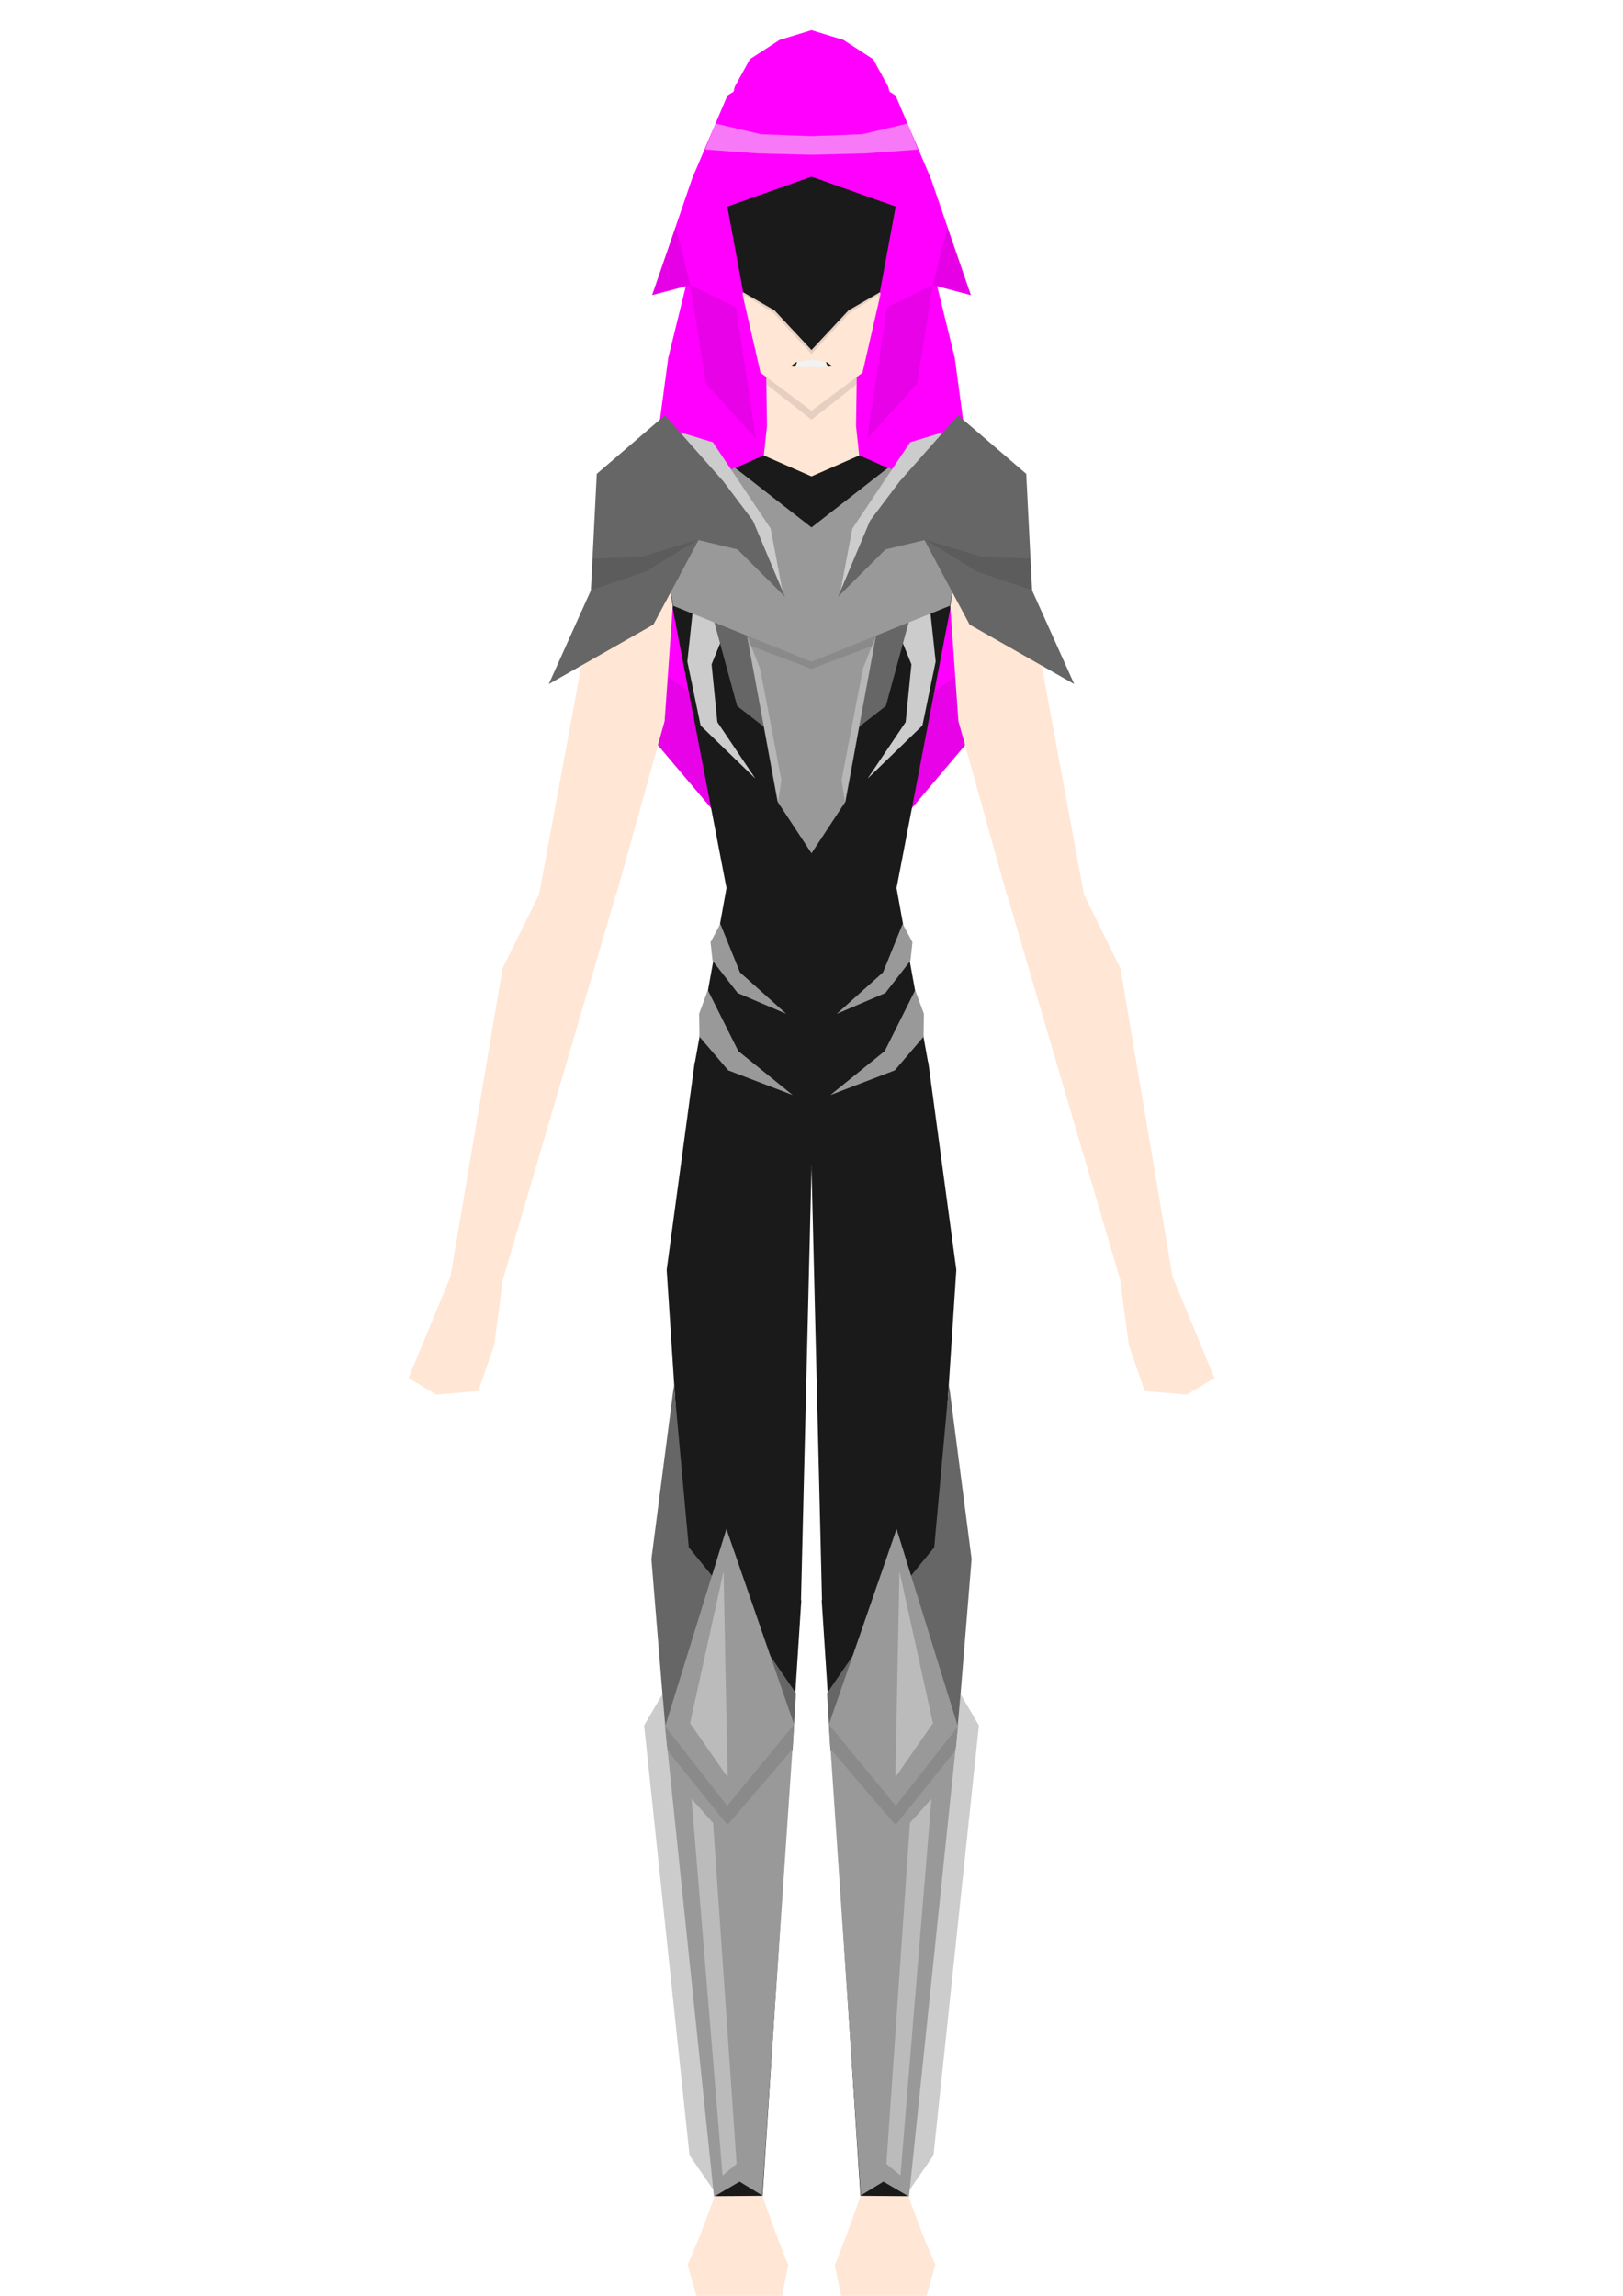 <?xml version="1.0" encoding="UTF-8" standalone="no"?>
<!-- Created with Inkscape (http://www.inkscape.org/) -->

<svg
   width="210mm"
   height="297mm"
   viewBox="0 0 210 297"
   version="1.1"
   id="svg1"
   sodipodi:docname="Centi.svg"
   inkscape:version="1.3.2 (091e20e, 2023-11-25)"
   xmlns:inkscape="http://www.inkscape.org/namespaces/inkscape"
   xmlns:sodipodi="http://sodipodi.sourceforge.net/DTD/sodipodi-0.dtd"
   xmlns="http://www.w3.org/2000/svg"
   xmlns:svg="http://www.w3.org/2000/svg">
  <sodipodi:namedview
     id="namedview1"
     pagecolor="#505050"
     bordercolor="#eeeeee"
     borderopacity="1"
     inkscape:showpageshadow="0"
     inkscape:pageopacity="0"
     inkscape:pagecheckerboard="0"
     inkscape:deskcolor="#505050"
     inkscape:document-units="mm"
     inkscape:zoom="1.435761"
     inkscape:cx="322.82532"
     inkscape:cy="957.68031"
     inkscape:window-width="1512"
     inkscape:window-height="837"
     inkscape:window-x="0"
     inkscape:window-y="38"
     inkscape:window-maximized="0"
     inkscape:current-layer="g1" />
  <defs
     id="defs1">
    <inkscape:path-effect
       effect="mirror_symmetry"
       start_point="105,0"
       end_point="105,297"
       center_point="105,148.5"
       id="path-effect1"
       is_visible="true"
       lpeversion="1.2"
       lpesatellites=""
       mode="vertical"
       discard_orig_path="false"
       fuse_paths="false"
       oposite_fuse="true"
       split_items="false"
       split_open="false"
       link_styles="false" />
    <filter
       inkscape:collect="always"
       style="color-interpolation-filters:sRGB"
       id="filter30"
       x="-7.6462536e-05"
       y="-0.217"
       width="1"
       height="1.433">
      <feGaussianBlur
         inkscape:collect="always"
         stdDeviation="0.001 1.798"
         id="feGaussianBlur30" />
    </filter>
    <filter
       inkscape:collect="always"
       style="color-interpolation-filters:sRGB"
       id="filter31"
       x="-5.5971747e-05"
       y="-0.185"
       width="1"
       height="1.37">
      <feGaussianBlur
         inkscape:collect="always"
         stdDeviation="0.001 2.325"
         id="feGaussianBlur31" />
    </filter>
    <filter
       inkscape:collect="always"
       style="color-interpolation-filters:sRGB"
       id="filter32"
       x="-8.7217844e-05"
       y="-0.309"
       width="1"
       height="1.618">
      <feGaussianBlur
         inkscape:collect="always"
         stdDeviation="0.001 0.52"
         id="feGaussianBlur32" />
    </filter>
    <filter
       inkscape:collect="always"
       style="color-interpolation-filters:sRGB"
       id="filter37"
       x="-0.15"
       y="-0.116"
       width="1.299"
       height="1.232">
      <feGaussianBlur
         inkscape:collect="always"
         stdDeviation="1.043"
         id="feGaussianBlur37" />
    </filter>
    <filter
       inkscape:collect="always"
       style="color-interpolation-filters:sRGB"
       id="filter33"
       x="-0.007"
       y="-1.103"
       width="1.015"
       height="3.206">
      <feGaussianBlur
         inkscape:collect="always"
         stdDeviation="0.125 4.049"
         id="feGaussianBlur33" />
    </filter>
    <filter
       inkscape:collect="always"
       style="color-interpolation-filters:sRGB"
       id="filter24"
       x="-0.151"
       y="-0.178"
       width="1.303"
       height="1.357">
      <feGaussianBlur
         inkscape:collect="always"
         stdDeviation="1.982"
         id="feGaussianBlur24" />
    </filter>
    <filter
       inkscape:collect="always"
       style="color-interpolation-filters:sRGB"
       id="filter25"
       x="-0.153"
       y="-0.098"
       width="1.307"
       height="1.195">
      <feGaussianBlur
         inkscape:collect="always"
         stdDeviation="1.982"
         id="feGaussianBlur25" />
    </filter>
  </defs>
  <g
     inkscape:label="Layer 1"
     inkscape:groupmode="layer"
     id="layer1">
    <g
       id="g1"
       inkscape:path-effect="#path-effect1"
       inkscape:label="g1">
      <g
         id="g20"
         inkscape:label="BHair"
         style="display:inline"
         transform="matrix(1,0,0,0.832,0,0.657)">
        <path
           style="fill:#ff00ff;stroke-width:1;-inkscape-stroke:none"
           d="M 95.073,12.69 86.462,54.859 82.397,91.187 84.938,114.812 97.161,132.173 94.669,111.64 105,99.583 V 3.903 l -4.12,1.508 -3.855,3.005 z m 19.853,0 8.612,42.17 4.065,36.327 -2.54,23.626 -12.223,17.361 2.492,-20.533 L 105,99.583 V 3.903 l 4.12,1.508 3.855,3.005 z"
           id="path19"
           inkscape:original-d="M 95.073493,12.689843 86.461965,54.859455 82.397351,91.186929 84.937735,114.81248 97.160966,132.17342 94.669207,111.64021 105,99.583006 V 3.9033346 l -4.12042,1.507767 -3.855405,3.0054221 z"
           sodipodi:nodetypes="ccccccccccc" />
        <path
           style="fill:#1a1a1a;fill-opacity:0.1;stroke-width:1;-inkscape-stroke:none;filter:url(#filter31)"
           d="m 84.931,114.817 12.212,17.367 -2.612,-20.885 -10.971,-9.301 z m 40.139,0 -12.212,17.367 2.612,-20.885 10.971,-9.301 z"
           id="path31"
           inkscape:original-d="m 84.930742,114.81667 12.212483,17.3675 -2.611828,-20.88541 -10.970786,-9.30089 z"
           sodipodi:nodetypes="ccccc" />
      </g>
      <g
         id="g9"
         inkscape:label="Head">
        <g
           id="g10"
           inkscape:label="Neck">
          <path
             style="fill:#ffe6d5;stroke-width:0.953;-inkscape-stroke:none"
             d="m 99.132,47.973 0.105,7.147 -0.429,3.98 L 105,65.501 V 40.612 Z m 11.735,0 -0.105,7.147 0.429,3.98 L 105,65.501 V 40.612 Z"
             id="path2"
             inkscape:original-d="m 99.132472,47.972666 0.105189,7.147281 -0.429115,3.979974 L 105,65.50112 V 40.611571 Z"
             sodipodi:nodetypes="cccccc" />
        </g>
        <path
           style="fill:#000000;fill-opacity:0.1;stroke-width:1;-inkscape-stroke:none"
           d="M 99.17,49.723 105,54.293 v -8.016 l -5.968,-0.334 z m 11.66,0 L 105,54.293 v -8.016 l 5.968,-0.334 z"
           id="path11"
           inkscape:original-d="M 99.17014,49.722898 105,54.293138 v -8.015873 l -5.967686,-0.33396 z"
           sodipodi:nodetypes="ccccc" />
        <path
           style="fill:#ffe6d5;stroke-width:0.953;-inkscape-stroke:none"
           d="M 105,14.874 96.69,20.918 95.637,36.183 98.404,48.219 105,53.147 Z m 0,0 8.31,6.044 1.053,15.265 -2.767,12.036 L 105,53.147 Z"
           id="path1"
           inkscape:original-d="M 105,14.874476 96.690187,20.918385 95.63712,36.183119 98.403954,48.218845 105,53.146618 Z"
           sodipodi:nodetypes="cccccc" />
        <path
           style="fill:#1a1a1a;fill-opacity:1;stroke-width:1.327;-inkscape-stroke:none"
           d="m 103.153,46.854 -0.192,0.022 -0.639,0.508 0.563,0.052 z m 3.694,0 0.192,0.022 0.639,0.508 -0.563,0.052 z"
           id="path28"
           inkscape:original-d="m 103.15293,46.854079 -0.19249,0.02192 -0.63854,0.507966 0.56287,0.05161 z"
           sodipodi:nodetypes="ccccc" />
        <path
           style="fill:#f2f2f2;fill-opacity:1;stroke-width:1.327;-inkscape-stroke:none"
           d="m 105,46.518 -1.843,0.324 -0.26,0.581 1.053,0.123 L 105,47.445 Z m 0,0 1.843,0.324 0.26,0.581 -1.053,0.123 L 105,47.445 Z"
           id="path29"
           inkscape:original-d="m 105,46.518306 -1.84304,0.323943 -0.26017,0.58086 1.05334,0.122876 L 105,47.445449 Z"
           sodipodi:nodetypes="cccccc" />
      </g>
      <g
         id="g11"
         inkscape:label="Body">
        <path
           style="fill:#1a1a1a;stroke-width:0.953;-inkscape-stroke:none"
           d="m 105,61.63 -6.201,-2.718 -13.997,6.218 -2.282,8.36 4.465,4.942 7.015,36.453 -4.094,22.598 6.081,9.241 L 105,150.968 Z m 2.6e-4,0 6.201,-2.718 13.997,6.218 2.282,8.36 -4.465,4.942 -7.015,36.453 4.094,22.598 -6.081,9.241 L 105,150.968 Z"
           id="path3"
           inkscape:original-d="m 104.99987,61.630184 -6.201202,-2.718166 -13.996584,6.217934 -2.282114,8.359585 4.465486,4.941827 7.015261,36.452756 -4.09424,22.59844 6.0808,9.24146 L 105,150.96796 Z"
           sodipodi:nodetypes="cccccccccc" />
      </g>
      <g
         id="g14"
         inkscape:label="Forelegs">
        <path
           style="fill:#1a1a1a;stroke-width:0.953;-inkscape-stroke:none"
           d="m 89.888,137.414 -3.627,26.858 2.732,41.732 6.753,3.912 7.894,-2.894 L 105,151.019 99.696,141.436 Z m 30.223,0 3.627,26.858 -2.732,41.732 -6.753,3.912 -7.894,-2.894 L 105,151.019 l 5.304,-9.584 z"
           id="path6"
           inkscape:original-d="m 89.888375,137.41416 -3.627316,26.85843 2.731954,41.73217 6.752637,3.91182 7.89415,-2.89354 L 105,151.0192 99.696387,141.43562 Z"
           sodipodi:nodetypes="cccccccc" />
      </g>
      <g
         id="g15"
         inkscape:label="Legs">
        <path
           style="fill:#1a1a1a;stroke-width:0.953;-inkscape-stroke:none"
           d="m 89.031,206.056 -2.979,17.248 6.421,60.842 3.038,1.103 3.156,-1.196 5.015,-77.032 -7.382,-3.685 z m 31.938,0 2.979,17.248 -6.421,60.842 -3.038,1.103 -3.156,-1.196 -5.015,-77.032 7.382,-3.685 z"
           id="path7"
           inkscape:original-d="m 89.031079,206.05569 -2.978794,17.24776 6.421394,60.84195 3.037557,1.1033 3.155872,-1.19591 5.014842,-77.03196 -7.381918,-3.68521 z"
           sodipodi:nodetypes="cccccccc" />
      </g>
      <g
         id="g16"
         inkscape:label="Hands"
         inkscape:transform-center-x="-17.518188"
         inkscape:transform-center-y="103.11665">
        <path
           style="fill:#ffe6d5;stroke-width:0.851;-inkscape-stroke:none"
           d="m 58.284,165.18 -5.42,13.093 3.573,2.14 5.453,-0.463 2.045,-5.921 1.134,-8.471 -3.443,-1.415 z m 93.433,0 5.42,13.093 -3.573,2.14 -5.453,-0.463 -2.045,-5.921 -1.134,-8.471 3.443,-1.415 z"
           id="path8"
           inkscape:original-d="m 58.283726,165.18013 -5.420458,13.09338 3.573386,2.1405 5.453374,-0.46336 2.044518,-5.92118 1.13354,-8.47108 -3.443185,-1.41519 z"
           sodipodi:nodetypes="cccccccc"
           inkscape:transform-center-x="101.70681"
           inkscape:transform-center-y="53.30096" />
      </g>
      <g
         id="g12"
         inkscape:label="Forearms"
         inkscape:transform-center-x="-17.518188"
         inkscape:transform-center-y="22.139605">
        <path
           style="fill:#ffe6d5;stroke-width:0.851;-inkscape-stroke:none"
           d="m 87.049,78.41 -1.056,14.883 -6.284,22.52 -5.334,1.661 -4.655,-1.586 7.158,-38.742 7.923,-12.017 z m 35.902,0 1.056,14.883 6.284,22.52 5.334,1.661 4.655,-1.586 -7.158,-38.742 -7.923,-12.017 z"
           id="path4"
           inkscape:original-d="m 87.048762,78.409749 -1.055551,14.88337 -6.283739,22.519581 -5.334171,1.6615 -4.654852,-1.58607 7.158072,-38.742463 7.922866,-12.016742 z"
           sodipodi:nodetypes="cccccccc" />
      </g>
      <g
         id="g13"
         inkscape:label="Arms"
         inkscape:transform-center-x="-17.518188"
         inkscape:transform-center-y="70.747008">
        <path
           style="fill:#ffe6d5;stroke-width:0.851;-inkscape-stroke:none"
           d="m 69.696,115.83 -4.665,9.434 -6.745,39.911 3.016,1.304 3.765,-0.938 14.593,-49.711 -4.65,-2.491 z m 70.607,0 4.665,9.434 6.745,39.911 -3.016,1.304 -3.765,-0.938 -14.593,-49.711 4.65,-2.491 z"
           id="path5"
           inkscape:original-d="m 69.696336,115.82992 -4.664563,9.43402 -6.744594,39.91105 3.015508,1.30422 3.764773,-0.93828 14.59259,-49.71101 -4.650197,-2.4912 z"
           sodipodi:nodetypes="cccccccc"
           inkscape:transform-center-x="71.682996"
           inkscape:transform-center-y="20.93132" />
      </g>
      <g
         id="g17"
         inkscape:label="Feet">
        <path
           style="fill:#ffe6d5;stroke-width:0.953;-inkscape-stroke:none"
           d="m 92.473,284.114 -1.958,5.254 -1.543,3.609 1.155,4.084 11.038,0.002 0.815,-3.996 -1.536,-3.984 -1.803,-5.013 z m 25.054,0 1.958,5.254 1.543,3.609 -1.155,4.084 -11.038,0.002 -0.815,-3.996 1.536,-3.984 1.803,-5.013 z"
           id="path9"
           inkscape:original-d="m 92.472921,284.11411 -1.957979,5.25358 -1.543351,3.60946 1.15467,4.08391 11.038449,0.002 0.8149,-3.99554 -1.53556,-3.98431 -1.803075,-5.01337 z"
           sodipodi:nodetypes="ccccccccc" />
      </g>
      <g
         id="g18"
         inkscape:label="FHair">
        <path
           style="fill:#000000;fill-opacity:0.1;stroke-width:1;-inkscape-stroke:none"
           d="m 105,24.501 -3.704,4.756 -1.65,-2.629 -1.504,8.133 -1.949,3.861 L 95.472,35.329 97.633,24.673 105,22.415 Z m 0,0 3.704,4.756 1.65,-2.629 1.504,8.133 1.949,3.861 0.72,-3.293 L 112.367,24.673 105,22.415 Z"
           id="path40"
           inkscape:original-d="m 105,24.501262 -3.70421,4.755543 -1.650242,-2.628941 -1.504438,8.132858 -1.949124,3.861342 L 95.471628,35.328633 97.632506,24.673358 105,22.415488 Z"
           sodipodi:nodetypes="ccccccccc" />
        <path
           style="fill:#ff00ff;stroke-width:1;-inkscape-stroke:none"
           d="m 105,24.034 -3.741,4.571 -1.757,-2.616 -1.745,8.471 -2.512,5.256 2.504,17.03 L 91.394,49.603 89.303,36.877 84.384,38.182 89.549,23.112 94.122,12.354 99.389,9.031 105,8.709 Z m 0,0 3.741,4.571 1.757,-2.616 1.745,8.471 2.512,5.256 -2.504,17.03 6.355,-7.141 2.091,-12.726 4.919,1.305 L 120.451,23.112 115.878,12.354 110.611,9.031 105,8.709 Z"
           id="path10"
           inkscape:original-d="m 105,24.033983 -3.74143,4.570697 -1.757422,-2.616435 -1.744573,8.470582 -2.511918,5.255827 2.504432,17.029522 L 91.39433,49.60281 89.303025,36.877134 84.384028,38.182107 89.54854,23.112055 94.121573,12.353874 99.388788,9.0306506 105,8.7089138 Z"
           sodipodi:nodetypes="cccccccccccccc" />
        <path
           style="mix-blend-mode:normal;fill:#1a1a1a;fill-opacity:0.1;stroke-width:1;-inkscape-stroke:none;filter:url(#filter30)"
           d="m 89.306,36.879 5.92,2.877 2.594,17.036 -6.472,-7.161 z m 31.388,0 -5.92,2.877 -2.594,17.036 6.472,-7.161 z"
           id="path30"
           inkscape:original-d="m 89.306039,36.87919 5.919641,2.876639 2.594297,17.036345 -6.472057,-7.160613 z"
           sodipodi:nodetypes="ccccc" />
        <path
           style="mix-blend-mode:normal;fill:#f2f2f2;fill-opacity:0.5;stroke-width:1;-inkscape-stroke:none;filter:url(#filter32)"
           d="M 92.577,15.982 98.434,17.36 105,17.61 v 2.411 l -6.966,-0.177 -6.793,-0.499 z m 24.847,0 -5.857,1.378 L 105,17.61 v 2.411 l 6.966,-0.177 6.793,-0.499 z"
           id="path32"
           inkscape:original-d="M 92.576573,15.981955 98.433696,17.359623 105,17.609992 v 2.411351 l -6.965551,-0.176704 -6.793102,-0.498647 z"
           sodipodi:nodetypes="ccccccc" />
        <path
           style="fill:#000000;fill-opacity:0.1;stroke-width:1;-inkscape-stroke:none;filter:url(#filter33)"
           d="m 84.322,38.149 3.115,-8.812 1.866,7.537 z m 41.355,0 -3.115,-8.812 -1.866,7.537 z"
           id="path33"
           inkscape:original-d="m 84.322464,38.149108 3.114648,-8.812034 1.865719,7.537331 z"
           sodipodi:nodetypes="cccc"
           inkscape:label="path33" />
      </g>
      <g
         id="g19"
         inkscape:label="Mask"
         style="display:inline"
         transform="translate(0,2.275)">
        <path
           style="fill:#000000;fill-opacity:0.1;stroke-width:0.962;-inkscape-stroke:none"
           d="m 96.409,35.917 3.728,2.339 4.863,5.264 -0.035,-9.38 -8.242,1.158 z m 17.182,0 -3.728,2.339 -4.863,5.264 0.035,-9.38 8.242,1.158 z"
           id="path16"
           inkscape:original-d="m 96.40898,35.917355 3.72775,2.338844 4.86327,5.264082 -0.0349,-9.379501 -8.242353,1.157838 z"
           sodipodi:nodetypes="cccccc" />
        <path
           style="fill:#1a1a1a;stroke-width:1;-inkscape-stroke:none"
           d="M 105,43.006 100.218,37.879 96.161,35.538 94.107,24.445 105,20.579 Z m 0,0 4.782,-5.127 4.057,-2.341 2.054,-11.092 L 105,20.579 Z"
           id="path18"
           inkscape:original-d="M 105,43.005523 100.21759,37.878529 96.160999,35.537523 94.10719,24.445415 105,20.579111 Z"
           sodipodi:nodetypes="cccccc" />
      </g>
      <g
         id="g21"
         inkscape:label="Armor"
         style="display:inline">
        <path
           style="display:inline;fill:#cccccc;fill-opacity:1;stroke-width:1;-inkscape-stroke:none"
           d="m 94.459,80.048 -2.389,5.899 0.747,7.467 4.928,7.318 -7.094,-6.87 -1.717,-8.289 1.195,-11.126 z m 21.081,0 2.389,5.899 -0.747,7.467 -4.928,7.318 7.094,-6.87 1.717,-8.289 -1.195,-11.126 z"
           id="path26"
           inkscape:original-d="m 94.4594,80.047808 -2.389486,5.899047 0.746715,7.467145 4.928317,7.3178 -7.093789,-6.869771 -1.717445,-8.288533 1.194745,-11.126047 z" />
        <path
           style="fill:#666666;stroke-width:1;-inkscape-stroke:none"
           d="M 92.414,80.467 95.376,91.328 105,98.832 V 78.025 Z m 25.172,0 -2.962,10.861 L 105,98.832 V 78.025 Z"
           id="path14"
           inkscape:original-d="M 92.413957,80.467281 95.375943,91.327895 105,98.831592 V 78.025267 Z"
           sodipodi:nodetypes="ccccc" />
        <path
           style="fill:#999999;stroke-width:1;-inkscape-stroke:none"
           d="M 84.717,65.176 95.076,60.499 105,68.231 V 85.607 L 87.099,78.368 Z m 40.565,0 L 114.924,60.499 105,68.231 v 17.377 l 17.901,-7.239 z"
           id="path12"
           inkscape:original-d="M 84.717455,65.17585 95.076015,60.498662 105,68.230863 V 85.607492 L 87.098722,78.367994 Z"
           sodipodi:nodetypes="cccccc" />
        <path
           style="fill:#999999;stroke-width:1;-inkscape-stroke:none"
           d="M 96.664,82.245 100.602,103.705 105,110.388 V 78.286 Z m 16.672,0 -3.938,21.46 L 105,110.388 V 78.286 Z"
           id="path21"
           inkscape:original-d="M 96.664054,82.244967 100.60222,103.70501 105,110.38796 V 78.28595 Z"
           sodipodi:nodetypes="ccccc" />
        <path
           style="fill:#999999;stroke-width:1;-inkscape-stroke:none"
           d="m 90.503,134.116 -0.039,-2.979 1.119,-3.048 3.944,7.883 7.041,5.691 -8.344,-3.195 z m 28.995,0 0.039,-2.979 -1.119,-3.048 -3.944,7.883 -7.041,5.691 8.344,-3.195 z"
           id="path23"
           inkscape:original-d="m 90.502742,134.116 -0.03863,-2.97946 1.11886,-3.04783 3.943822,7.88255 7.040556,5.69083 -8.344313,-3.19519 z"
           inkscape:label="path23"
           sodipodi:nodetypes="ccccccc" />
        <path
           style="fill:#999999;fill-opacity:1;stroke-width:1;-inkscape-stroke:none"
           d="m 92.198,124.289 -0.263,-2.402 1.269,-2.368 2.542,6.271 5.991,5.367 -6.289,-2.691 z m 25.603,0 0.263,-2.402 -1.269,-2.368 -2.542,6.271 -5.991,5.367 6.289,-2.691 z"
           id="path27"
           inkscape:original-d="m 92.198458,124.28868 -0.26253,-2.40189 1.269323,-2.36829 2.542455,6.27114 5.990604,5.36667 -6.289401,-2.69055 z"
           sodipodi:nodetypes="ccccccc" />
        <path
           style="fill:#f2f2f2;fill-opacity:0.33;stroke-width:1;-inkscape-stroke:none;filter:url(#filter37)"
           d="m 96.631,82.16 1.714,4.332 2.761,14.423 -0.428,2.808 z m 16.739,0 -1.714,4.332 -2.761,14.423 0.428,2.808 z"
           id="path37"
           inkscape:original-d="m 96.630579,82.159791 1.713645,4.331716 2.760876,14.423183 -0.42841,2.80848 z" />
        <path
           style="fill:#000000;fill-opacity:0.1;stroke-width:1;-inkscape-stroke:none"
           d="M 96.663,82.24 105,85.604 v 0.926 l -8.111,-3.071 z m 16.673,0 L 105,85.604 v 0.926 l 8.111,-3.071 z"
           id="path42"
           inkscape:original-d="M 96.663498,82.240305 105,85.604064 v 0.925787 l -8.110572,-3.070648 z"
           sodipodi:nodetypes="ccccc" />
      </g>
      <g
         id="g22"
         inkscape:label="LegArmor">
        <path
           style="fill:#cccccc;fill-opacity:1;stroke-width:1;-inkscape-stroke:none"
           d="m 85.71,219.166 -2.368,4.05 5.875,55.6 3.214,4.672 z m 38.581,0 2.368,4.05 -5.875,55.6 -3.214,4.672 z"
           id="path38"
           inkscape:original-d="m 85.709504,219.16634 -2.367595,4.05008 5.874527,55.60012 3.213698,4.67212 z"
           sodipodi:nodetypes="ccccc"
           inkscape:label="path38" />
        <path
           style="display:inline;fill:#666666;stroke-width:1;-inkscape-stroke:none"
           d="m 86.324,225.974 -0.611,-6.812 -1.429,-17.473 2.921,-22.54 1.916,21.023 5.549,6.784 8.318,12.086 -0.443,7.51 z m 37.351,0 0.611,-6.812 1.429,-17.473 -2.921,-22.54 -1.916,21.023 -5.549,6.784 -8.318,12.086 0.443,7.51 z"
           id="path15"
           inkscape:original-d="m 86.32435,225.97407 -0.611456,-6.81183 -1.428966,-17.47285 2.920752,-22.53975 1.915622,21.02281 5.54947,6.78392 8.317718,12.08579 -0.44316,7.50971 z"
           sodipodi:nodetypes="ccccccccc" />
        <path
           style="fill:#999999;stroke-width:1;-inkscape-stroke:none"
           d="m 92.384,284.165 -6.327,-60.808 7.933,-25.567 8.757,25.303 -4.128,60.921 -2.927,-1.781 z m 25.231,0 6.327,-60.808 -7.934,-25.567 -8.757,25.303 4.128,60.921 2.927,-1.781 z"
           id="path22"
           inkscape:original-d="m 92.384424,284.16487 -6.326773,-60.80821 7.933498,-25.56665 8.757151,25.30322 -4.127785,60.92078 -2.926531,-1.78144 z"
           sodipodi:nodetypes="ccccccc" />
        <path
           style="fill:#000000;stroke-width:1;-inkscape-stroke:none;fill-opacity:0.1"
           d="m 86.037,223.305 8.057,10.312 8.655,-10.53 -0.207,3.179 -8.414,9.827 -7.783,-9.678 z m 37.925,0 -8.057,10.312 -8.655,-10.53 0.207,3.179 8.414,9.827 7.783,-9.678 z"
           id="path17"
           inkscape:original-d="m 86.03741,223.30522 8.05658,10.3117 8.65477,-10.52976 -0.20737,3.17911 -8.413791,9.82652 -7.783308,-9.67777 z"
           sodipodi:nodetypes="ccccccc" />
      </g>
      <g
         id="g23"
         inkscape:label="ShoulderArmor"
         inkscape:transform-center-x="-17.518187"
         inkscape:transform-center-y="1.9494418">
        <path
           style="fill:#cccccc;fill-opacity:1;stroke-width:1;-inkscape-stroke:none"
           d="m 87.971,55.919 4.263,1.291 7.486,11.18 1.566,8.299 z m 34.058,0 -4.263,1.291 -7.486,11.18 -1.566,8.299 z"
           id="path20"
           inkscape:original-d="m 87.971242,55.918634 4.262725,1.291347 7.486191,11.179762 1.565592,8.299156 z"
           inkscape:label="path20"
           sodipodi:nodetypes="ccccc" />
        <path
           style="fill:#666666;stroke-width:1;-inkscape-stroke:none"
           d="m 86.034,53.724 7.573,8.569 3.813,5.062 4.147,9.847 -6.145,-6.129 -5.04,-1.203 L 84.544,80.799 71.006,88.499 76.453,76.381 77.216,61.3 Z m 37.932,0 -7.573,8.569 -3.813,5.062 -4.147,9.847 6.145,-6.129 5.04,-1.203 5.837,10.929 13.538,7.7 -5.447,-12.118 -0.763,-15.081 z"
           id="path13"
           inkscape:original-d="m 86.034226,53.723668 7.572544,8.568599 3.81348,5.061574 4.14654,9.846675 -6.145161,-6.128533 -5.04047,-1.202565 L 84.54385,80.79885 71.006258,88.49913 76.453309,76.380897 77.216162,61.29975 Z"
           sodipodi:nodetypes="ccccccccccc" />
        <path
           style="fill:#000000;fill-opacity:0.1;stroke-width:1;-inkscape-stroke:none"
           d="m 76.662,72.263 6.25,-0.21 7.365,-2.234 -6.703,4.119 -7.108,2.425 z m 56.676,0 -6.25,-0.21 -7.365,-2.234 6.703,4.119 7.108,2.425 z"
           id="path41"
           inkscape:original-d="m 76.662104,72.263457 6.249914,-0.209877 7.364939,-2.233815 -6.702698,4.119367 -7.107637,2.42526 z"
           sodipodi:nodetypes="cccccc"
           inkscape:label="path41" />
      </g>
      <path
         style="mix-blend-mode:normal;fill:#ffffff;fill-opacity:0.33;stroke-width:1;-inkscape-stroke:none;filter:url(#filter24)"
         d="m 89.287,222.93 4.86,6.99 -0.525,-26.652 z m 31.427,0 -4.86,6.99 0.525,-26.652 z"
         id="path24"
         inkscape:original-d="m 89.286522,222.92995 4.859669,6.99017 -0.524953,-26.65213 z"
         sodipodi:nodetypes="cccc" />
      <path
         style="mix-blend-mode:normal;fill:#ffffff;fill-opacity:0.33;stroke-width:1;-inkscape-stroke:none;filter:url(#filter25)"
         d="m 89.482,232.717 2.784,3.106 3.044,44.11 -1.821,1.499 z m 31.037,0 -2.784,3.106 -3.044,44.11 1.821,1.499 z"
         id="path25"
         inkscape:original-d="m 89.48156,232.71701 2.784332,3.1056 3.043961,44.10991 -1.820527,1.49926 z"
         sodipodi:nodetypes="ccccc" />
    </g>
  </g>
</svg>

